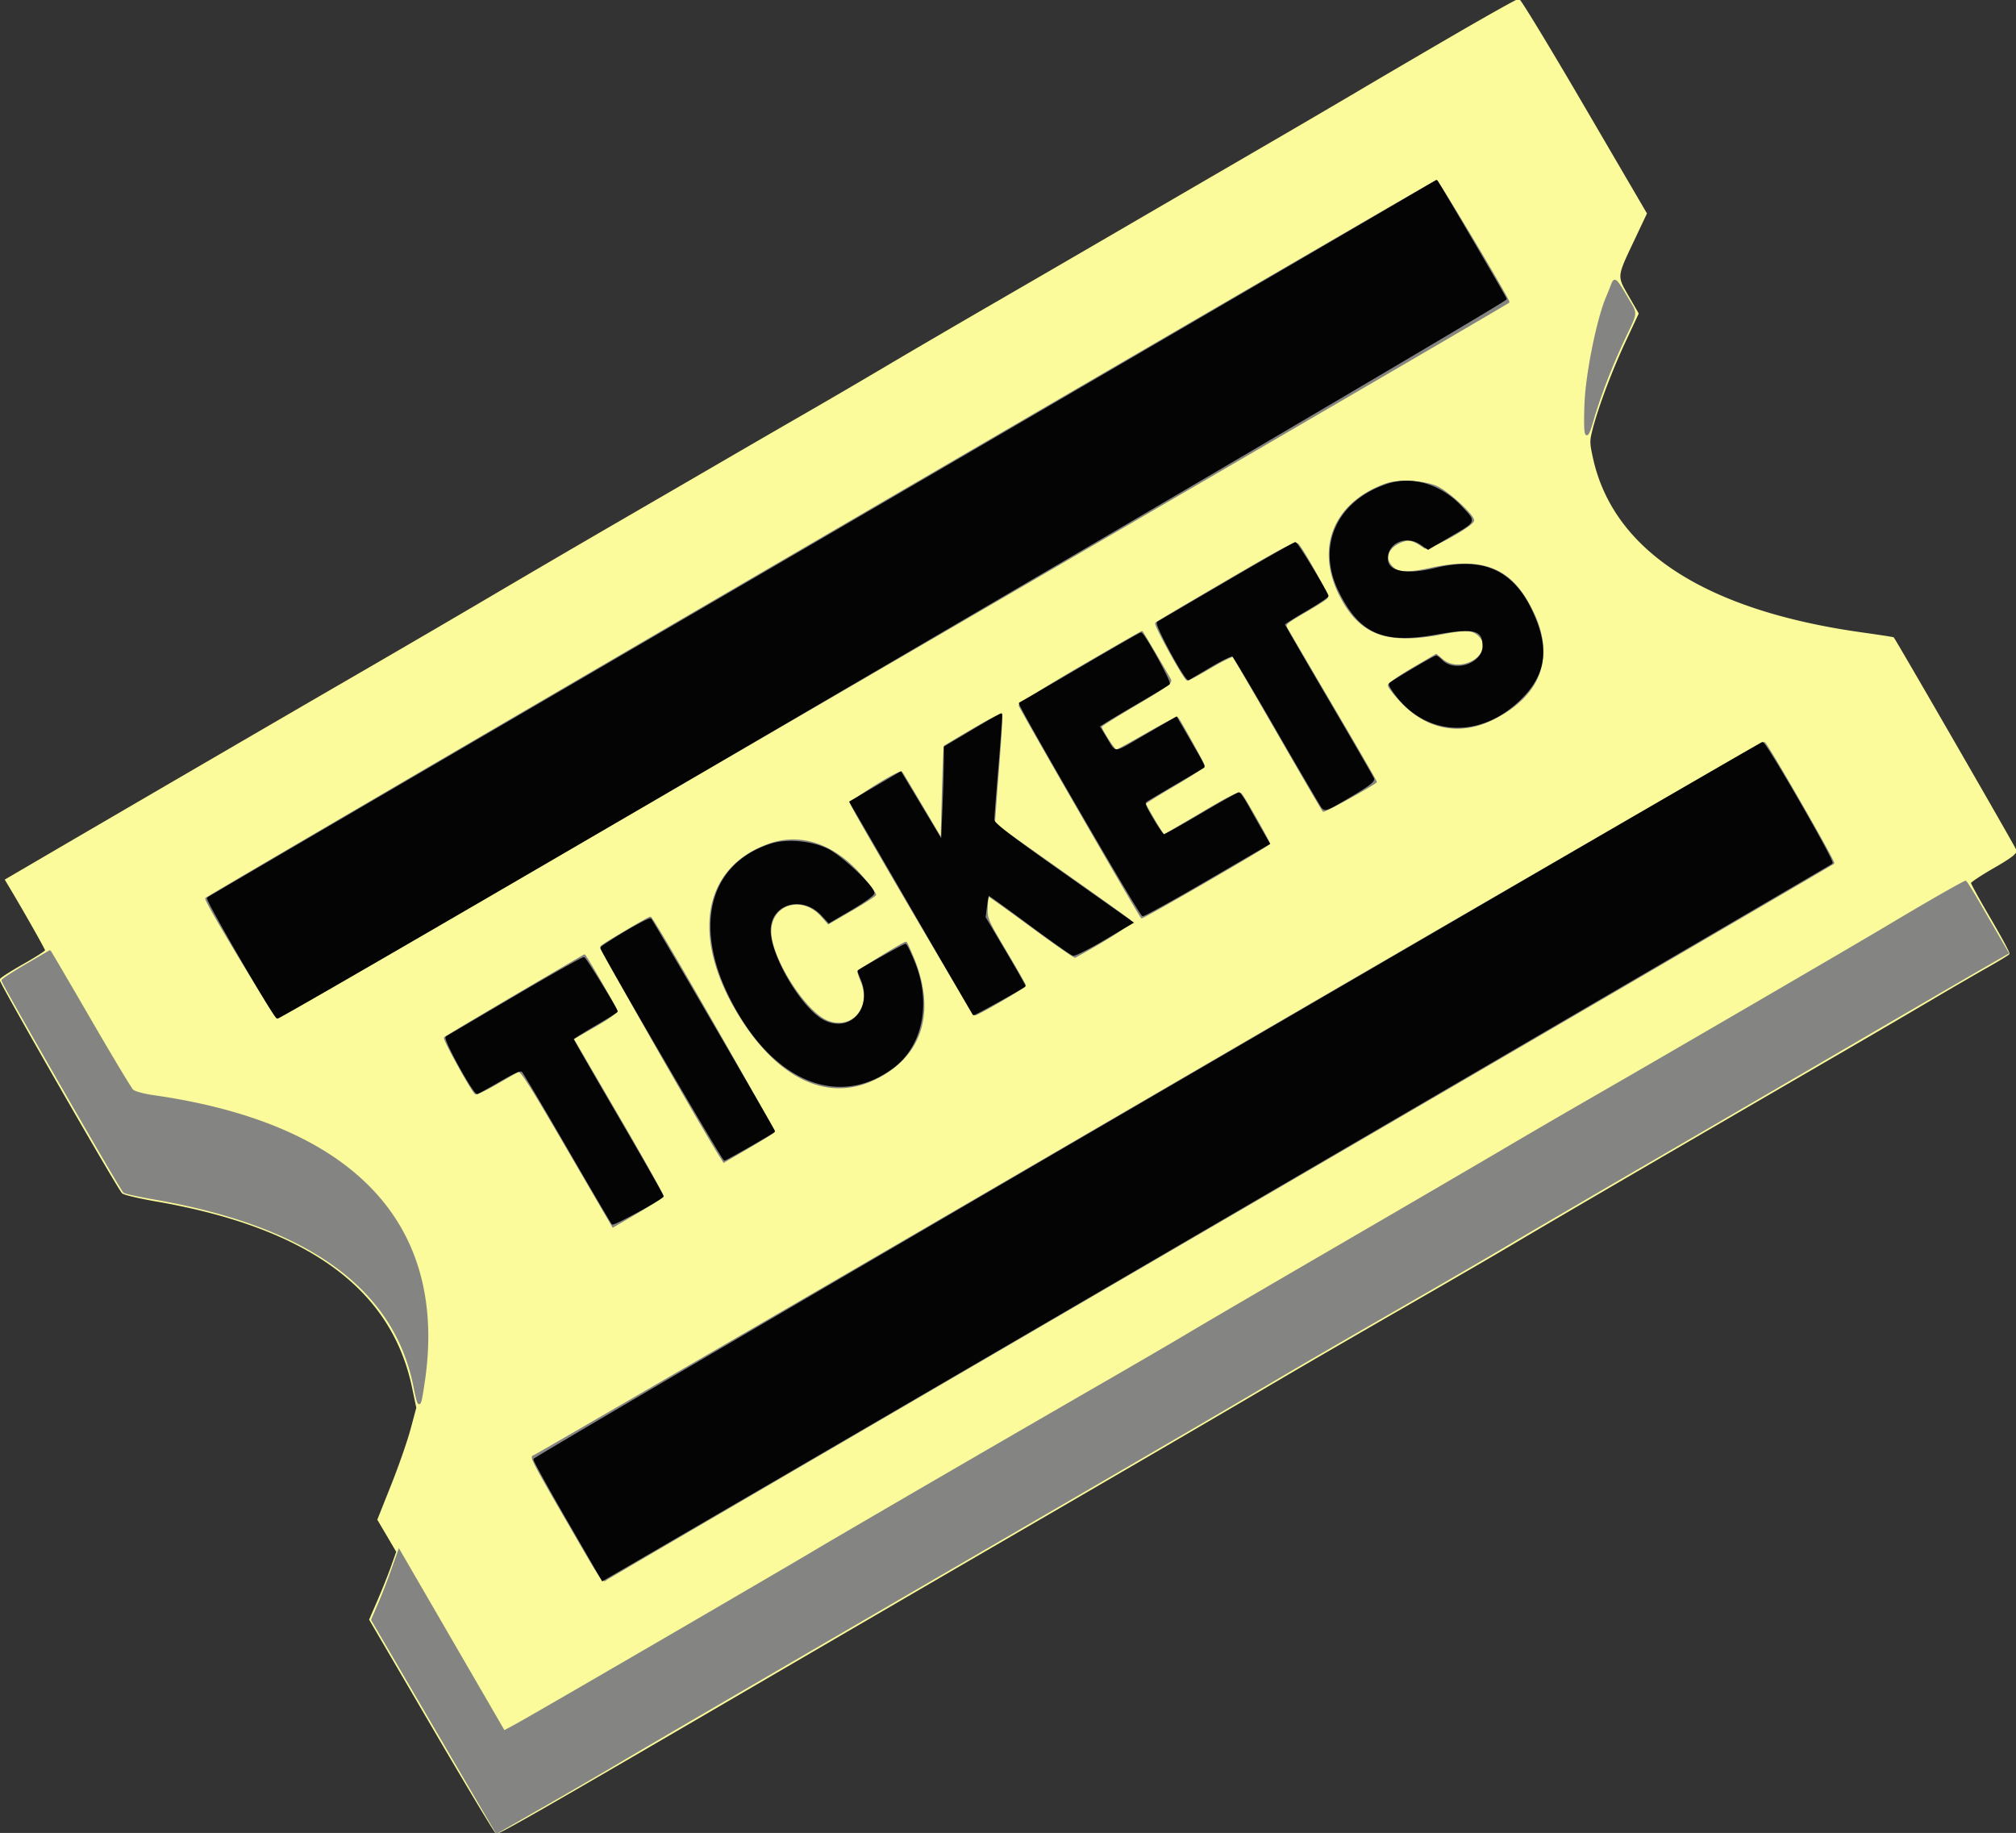 <svg xmlns="http://www.w3.org/2000/svg" viewBox="0 0 958 871"><rect x="0" y="0" width="958" height="871" fill="#333333" stroke="none"/><path fill="#fbfb9b" stroke="#fbfb9b" d="M692 16.569c-15.675 9.107-35.925 20.963-45 26.347-9.075 5.384-33.375 19.594-54 31.579-20.625 11.984-49.875 29-65 37.813a23679.321 23679.321 0 0 1-56 32.504c-15.675 9.064-38.175 22.209-50 29.21-11.825 7.001-28.925 16.998-38 22.217-9.075 5.218-26.4 15.245-38.5 22.282-12.1 7.036-35.95 20.881-53 30.766-17.05 9.885-43.375 25.276-58.5 34.202-15.125 8.925-44.825 26.258-66 38.517-31.544 18.263-113.647 66.075-155.783 90.72l-9.284 5.43 1.902 3.172c6.932 11.563 17.164 29.66 17.159 30.348-.003.453-4.782 3.524-10.62 6.824-5.838 3.3-10.8 6.475-11.027 7.056-.391 1.002 55.625 98.638 58.017 101.125.625.649 7.851 2.347 16.059 3.772 72.053 12.517 111.919 41.541 121.855 88.717l2.061 9.788-2.754 10.271c-1.515 5.649-5.676 17.603-9.247 26.565l-6.492 16.293 4.494 7.627 4.494 7.626-2.512 7.08c-1.382 3.894-4.279 11.15-6.436 16.125l-3.924 9.045 29.477 50.441c16.212 27.742 29.931 50.592 30.487 50.778 1.128.376 22.209-11.708 118.574-67.963 36.3-21.191 94.125-54.868 128.5-74.839 64.827-37.661 87.876-51.112 126-73.528 12.375-7.277 39.15-22.794 59.5-34.482 20.35-11.688 43.975-25.418 52.5-30.511 13.194-7.883 78.604-46.026 159.5-93.012 11.55-6.709 28.2-16.453 37-21.655 8.8-5.202 20.617-12.064 26.26-15.249 5.642-3.186 10.429-6.079 10.637-6.431.207-.351-3.837-7.839-8.988-16.639-5.15-8.8-9.367-16.45-9.37-17-.003-.55 4.976-3.868 11.063-7.373 8.132-4.682 10.953-6.804 10.636-8-.314-1.186-56.951-99.386-58.164-100.849-.101-.121-6.777-1.147-14.836-2.278-74.716-10.49-118.578-38.991-128.268-83.347-1.626-7.444-1.624-8.19.044-14.5 2.806-10.623 9.253-27.629 15.695-41.405l5.964-12.752-4.686-8.124c-5.632-9.763-5.683-9.221 2.509-26.545l6.086-12.869-29.64-50.729C736.14 22.828 722.284.002 721.651.005c-.633.002-13.976 7.456-29.651 16.564" fill-rule="evenodd"/><path fill="#848483" stroke="#848483" d="M389.769 256.332C229.317 349.924 98.03 426.727 98.019 427.005c-.078 2.05 32.872 56.475 34.136 56.382 1.06-.078 581.573-337.57 584.597-339.867.624-.474-33.363-57.422-34.252-57.391-.55.019-132.279 76.61-292.731 170.203m376.387-121.245a267.267 267.267 0 0 1-2.563 6.346c-4.463 10.675-9.656 36.528-10.157 50.567-.581 16.283.252 18.349 3.235 8.016 3.422-11.853 8.798-25.836 14.959-38.913 6.396-13.575 6.239-11.395 1.418-19.644-5.142-8.8-5.753-9.365-6.892-6.372m-107.611 95.144c-24.356 8.841-33.075 29.979-21.663 52.519 9.393 18.551 22.168 23.325 48.596 18.162 11.38-2.223 14.403-2.031 17.547 1.113 8.361 8.361-8.455 19.374-17.701 11.594l-2.83-2.381-11.247 6.602c-6.186 3.631-11.247 7.152-11.247 7.824 0 .672 2.516 3.94 5.591 7.261 12.391 13.384 28.079 16.45 43.895 8.578 22.354-11.126 29.066-29.32 18.709-50.718-9.895-20.442-23.042-26.002-48.403-20.467-11.027 2.406-15.34 2.225-18.337-.773-4.459-4.458-2.141-10.016 5.255-12.594 3.112-1.084 5.319-.409 10.29 3.148 1.738 1.244 23-10.581 23-12.792 0-2.448-11.771-13.293-17.142-15.793-5.897-2.745-18.46-3.408-24.313-1.283M582.8 276.409c-17.985 10.5-32.991 19.397-33.347 19.772-.747.785 13.642 26.753 14.845 26.793.439.014 5.366-2.675 10.949-5.975 5.583-3.301 10.454-5.664 10.825-5.25.371.413 10.004 16.951 21.407 36.751 11.403 19.8 21.022 36.31 21.377 36.688.457.489 21.48-11.05 24.895-13.665.139-.106-9.143-16.166-20.624-35.689-11.482-19.524-21.353-36.388-21.936-37.476-.956-1.788-.099-2.536 8.86-7.739 5.455-3.168 10.186-6.194 10.514-6.724.541-.875-10.652-21.2-13.759-24.986-1.159-1.411-4.999.566-34.006 17.5m-69.3 40.687c-15.95 9.288-28.955 17.462-28.9 18.164.077.981 56.583 99.072 57.939 100.579.442.49 60.365-34.214 60.417-34.99.059-.873-11.961-22.037-13.356-23.516-.826-.875-5.46 1.426-18.6 9.238-9.625 5.721-17.725 10.403-18 10.404-.532.001-9-14.307-9-15.206 0-.292 6.3-4.222 14-8.734s14-8.639 14-9.172c0-.777-11.387-21.325-12.605-22.747-.181-.211-6.531 3.164-14.112 7.5s-14.233 7.996-14.783 8.134c-.909.226-7.52-10-7.485-11.58.008-.368 7.627-5.145 16.931-10.613 13.658-8.028 16.755-10.247 16.076-11.516-1.01-1.888-13.141-22.479-13.365-22.687-.086-.08-13.207 7.454-29.157 16.742m-51 29.568c-7.15 4.189-13.202 7.792-13.448 8.007-.246.215-.696 10.329-1 22.476l-.552 22.084-9.388-15.865c-5.163-8.726-9.526-16.029-9.696-16.228-.929-1.095-24.324 13.494-23.832 14.862 1.325 3.686 57.904 100 58.744 100 1.26 0 23.672-13.041 23.672-13.774 0-.316-4.124-7.542-9.165-16.058-8.859-14.968-9.157-15.669-8.939-21.053.124-3.063.342-5.686.484-5.829.143-.142 9.409 6.47 20.591 14.693 11.183 8.223 20.602 14.803 20.931 14.621 17.279-9.542 27.089-16.029 25.919-17.139-.727-.689-15.496-11.251-32.821-23.472-17.325-12.221-31.571-22.281-31.658-22.355-.087-.073.715-11.159 1.781-24.634 1.067-13.475 1.813-25.277 1.658-26.226-.228-1.404-2.707-.304-13.281 5.89M546 522.146c-160.325 93.402-291.838 169.829-292.25 169.838-1.659.036-.127 3.001 15.352 29.721 17.924 30.94 17.306 30.016 19.106 28.575.71-.57 132.017-77.189 291.792-170.265 159.775-93.076 290.791-169.518 291.148-169.872.605-.601-30.872-55.399-32.776-57.059-.479-.418-132.047 75.659-292.372 169.062M365.772 401.283c-32.417 11.343-37.44 45.836-12.264 84.222 18.003 27.45 40.483 37.37 61.771 27.26 22.46-10.666 29.213-31.631 18.527-57.515-1.646-3.988-3.138-7.25-3.316-7.25-1.102 0-22.49 13.235-22.49 13.917 0 .461.675 2.454 1.5 4.429 5.217 12.486-4.279 23.684-16.218 19.124-10.707-4.089-27.287-30.08-27.28-42.765.006-13.526 15.285-18.114 24.682-7.412l2.98 3.394 10.918-6.347c6.005-3.491 11.045-6.726 11.2-7.189.155-.462-2.784-4.398-6.531-8.746-12.754-14.799-28.626-20.319-43.479-15.122m556.68 24.039c-6.077 3.472-17.102 9.937-24.5 14.368-16.022 9.595-106.504 62.286-140.452 81.791-13.2 7.584-32.55 18.843-43 25.021-10.45 6.177-45.55 26.664-78 45.525-32.45 18.861-64.4 37.532-71 41.49-6.6 3.959-25.5 14.976-42 24.484-44.023 25.366-121.028 70.108-136 79.019-19.645 11.692-120.591 70.408-138.955 80.824-4.925 2.793-9.015 4.984-9.087 4.868-.073-.117-11.306-19.484-24.963-43.039l-24.831-42.826-3.319 9.326c-1.825 5.13-4.704 12.52-6.399 16.422l-3.081 7.095 24.198 41.405a63507.045 63507.045 0 0 0 29.571 50.562l5.373 9.156 22.746-13.021c12.511-7.161 28.597-16.512 35.747-20.779 12.29-7.335 85.771-50.154 196.5-114.507 64.732-37.621 93.304-54.298 116.5-68.001 10.45-6.174 35.65-20.792 56-32.485 20.35-11.693 43.975-25.42 52.5-30.505 8.525-5.084 39.35-23.109 68.5-40.055a68621.705 68621.705 0 0 0 97.5-56.8c24.475-14.293 50.7-29.557 58.278-33.919l13.777-7.931-3.015-5.155a3996.027 3996.027 0 0 1-9.778-16.894c-3.719-6.456-6.987-11.741-7.262-11.745-.275-.003-5.472 2.835-11.548 6.306m-624.89 17.185c-6.016 3.558-11.313 6.844-11.771 7.302-.62.62 47.227 84.765 56.808 99.907l1.402 2.216 11.25-6.554c6.187-3.604 11.645-6.932 12.13-7.396.783-.75-57.116-101.818-58.381-101.909-.275-.02-5.422 2.875-11.438 6.434M12.5 458.575c-6.05 3.548-11.135 6.85-11.299 7.337-.275.811 55.924 98.525 57.752 100.414.44.455 6.818 1.868 14.173 3.14 73.11 12.649 114.287 42.222 123.73 88.862 2.331 11.513 2.545 11.438 4.488-1.579C212.526 581.835 167.74 534.435 73 520.915c-5.03-.718-9.164-1.867-10.127-2.814-.894-.881-10.04-16.113-20.323-33.851-10.282-17.738-18.775-32.222-18.873-32.189-.097.034-5.127 2.965-11.177 6.514m232.33 14.71c-17.969 10.568-32.975 19.522-33.348 19.897-.652.654 13.05 25.411 14.591 26.363.414.256 4.727-1.83 9.584-4.636 4.858-2.805 9.577-5.499 10.486-5.986 1.391-.744 5.122 5.066 23.419 36.467l21.765 37.351 11.547-6.751c6.35-3.713 11.69-7.182 11.866-7.709.175-.526-9.345-17.553-21.157-37.836l-21.476-36.879 10.476-6.033c7.347-4.231 10.362-6.498 10.091-7.591-.351-1.414-14.575-25.99-14.995-25.907-.098.02-14.881 8.682-32.849 19.25" fill-rule="evenodd"/><path fill="#040404" stroke="#040404" d="M646 107.425c-20.075 11.736-151.25 88.243-291.5 170.016S99.218 426.43 98.872 426.81c-.75.825 31.676 56.69 32.905 56.69 2.836 0 584.194-340.135 583.679-341.493-.587-1.548-32.529-56.042-32.803-55.963-.084.024-16.578 9.645-36.653 21.381m13.5 122.9c-23.879 7.889-33.488 29.262-22.816 50.751 9.775 19.683 20.671 24.476 45.519 20.022 18.382-3.295 22.797-2.156 22.797 5.886 0 8.589-13.658 13.358-20.025 6.991-1.086-1.086-2.212-1.975-2.502-1.975-.883 0-21.465 12.179-21.974 13.002-.261.422 1.367 3.08 3.617 5.906 15.537 19.514 41.622 19.183 60.088-.762 10.607-11.456 11.406-24.084 2.627-41.48-9.002-17.837-23.065-23.57-44.831-18.276-14.152 3.441-23 1.535-23-4.956 0-7.843 9.152-11.856 16.173-7.091l3.452 2.342 9.765-5.719c13.063-7.652 12.659-6.718 6.005-13.906-9.635-10.407-23.229-14.589-34.895-10.735M583 276.631c-17.325 10.135-32.049 18.762-32.721 19.171-1.296.791 13.213 27.581 14.545 26.857.372-.202 5.04-2.949 10.373-6.105 5.334-3.155 10.12-5.476 10.637-5.157.517.32 9.969 16.223 21.005 35.342s20.693 35.616 21.459 36.66c1.33 1.813 1.925 1.587 13.07-4.971 8.632-5.08 11.523-7.27 11.09-8.4-.322-.84-10.007-17.594-21.522-37.23C619.421 313.162 610 296.87 610 296.593c0-.276 4.745-3.276 10.544-6.665 5.799-3.39 10.412-6.466 10.25-6.836-1.945-4.451-14.546-25.018-15.294-24.962-.55.041-15.175 8.366-32.5 18.501m-69.5 40.862c-15.4 9.022-28.356 16.545-28.791 16.719-.926.369 56.897 100.128 58.323 100.621.53.183 14.224-7.398 30.432-16.846l29.468-17.177-2.995-5.155a763.37 763.37 0 0 1-6.716-11.898c-2.046-3.709-4.085-6.747-4.529-6.75-.445-.004-8.45 4.493-17.79 9.993s-17.367 10-17.839 10c-.471 0-2.899-3.465-5.395-7.701-4.099-6.954-4.375-7.811-2.853-8.829.927-.62 7.31-4.418 14.185-8.439 6.875-4.021 12.667-7.452 12.871-7.626.205-.173-.741-2.247-2.102-4.61-1.361-2.362-4.348-7.536-6.637-11.496l-4.163-7.201-14.511 8.376c-16.405 9.47-13.862 9.497-19.851-.209l-2.614-4.236 3.754-2.352c2.064-1.294 9.378-5.644 16.253-9.666s12.893-7.66 13.373-8.085c.867-.767-11.979-23.967-13.223-23.881-.357.025-13.25 7.427-28.65 16.448m-51.25 29.685L449 355.06l-.003 6.72c-.002 3.696-.298 13.806-.657 22.467l-.653 15.747-9.855-16.428-9.855-16.429-11.907 6.985-11.907 6.985 8.528 14.696c4.69 8.084 17.785 30.672 29.1 50.197 11.314 19.525 20.705 35.678 20.868 35.895.22.292 22.464-12.054 24.111-13.383.148-.12-4.046-7.495-9.319-16.389l-9.589-16.171.684-5.476c.377-3.012.911-5.476 1.188-5.476.278 0 9.103 6.369 19.613 14.153 10.51 7.784 19.794 14.314 20.631 14.511.837.196 7.477-3.159 14.755-7.457l13.234-7.813-32.984-23.3c-25.852-18.262-32.982-23.764-32.98-25.447.001-1.181.905-12.906 2.008-26.056 1.102-13.15 1.889-23.995 1.747-24.102-.142-.106-6.22 3.354-13.508 7.689m83.093 175.668C385.206 616.156 254.104 692.95 254.005 693.5c-.099.55 7.131 13.656 16.067 29.124l16.246 28.124 15.091-8.77c115.68-67.233 568.304-331.292 568.917-331.905.972-.971-31.354-57.054-32.826-56.952-.55.039-132.021 76.415-292.157 169.725M366.366 401.379c-31.651 10.27-37.382 44.179-13.877 82.121 19.881 32.093 48.256 41.348 71.942 23.464 13.755-10.385 17.676-30.866 9.612-50.214-1.776-4.262-3.486-7.75-3.799-7.75-.706 0-22.244 12.074-22.244 12.469 0 .158.675 1.902 1.5 3.877 5.886 14.087-5.39 26.342-18.216 19.799-10.33-5.27-24.979-29.531-25.541-42.3-.592-13.472 15.196-18.619 24.959-8.136l3.202 3.438 10.548-6.166c5.801-3.39 10.548-6.803 10.548-7.584 0-3.061-15.092-17.317-21.864-20.652-7.619-3.753-19.312-4.786-26.77-2.366m-69.186 41.658c-6.226 3.699-11.354 7.042-11.396 7.429-.132 1.208 57.67 100.458 58.528 100.497.615.028 22.132-12.287 23.439-13.415.281-.243-57.67-99.711-58.635-100.642-.339-.327-5.71 2.433-11.936 6.131M245 473.59a65877.374 65877.374 0 0 1-32.732 19.251c-1.321.77 13.011 26.833 14.556 26.471.441-.103 5.213-2.734 10.605-5.847 8.135-4.697 10.019-5.431 11.067-4.313.694.741 10.382 17.098 21.527 36.348 11.145 19.25 20.604 35.381 21.018 35.848.553.621 21.218-10.57 23.797-12.887.186-.167-9.377-16.957-21.25-37.31C281.715 510.797 272 493.936 272 493.681c0-.254 4.725-3.219 10.5-6.588s10.5-6.3 10.5-6.513c0-1.062-14.761-24.996-15.566-25.24-.514-.156-15.109 8.057-32.434 18.25" fill-rule="evenodd"/></svg>